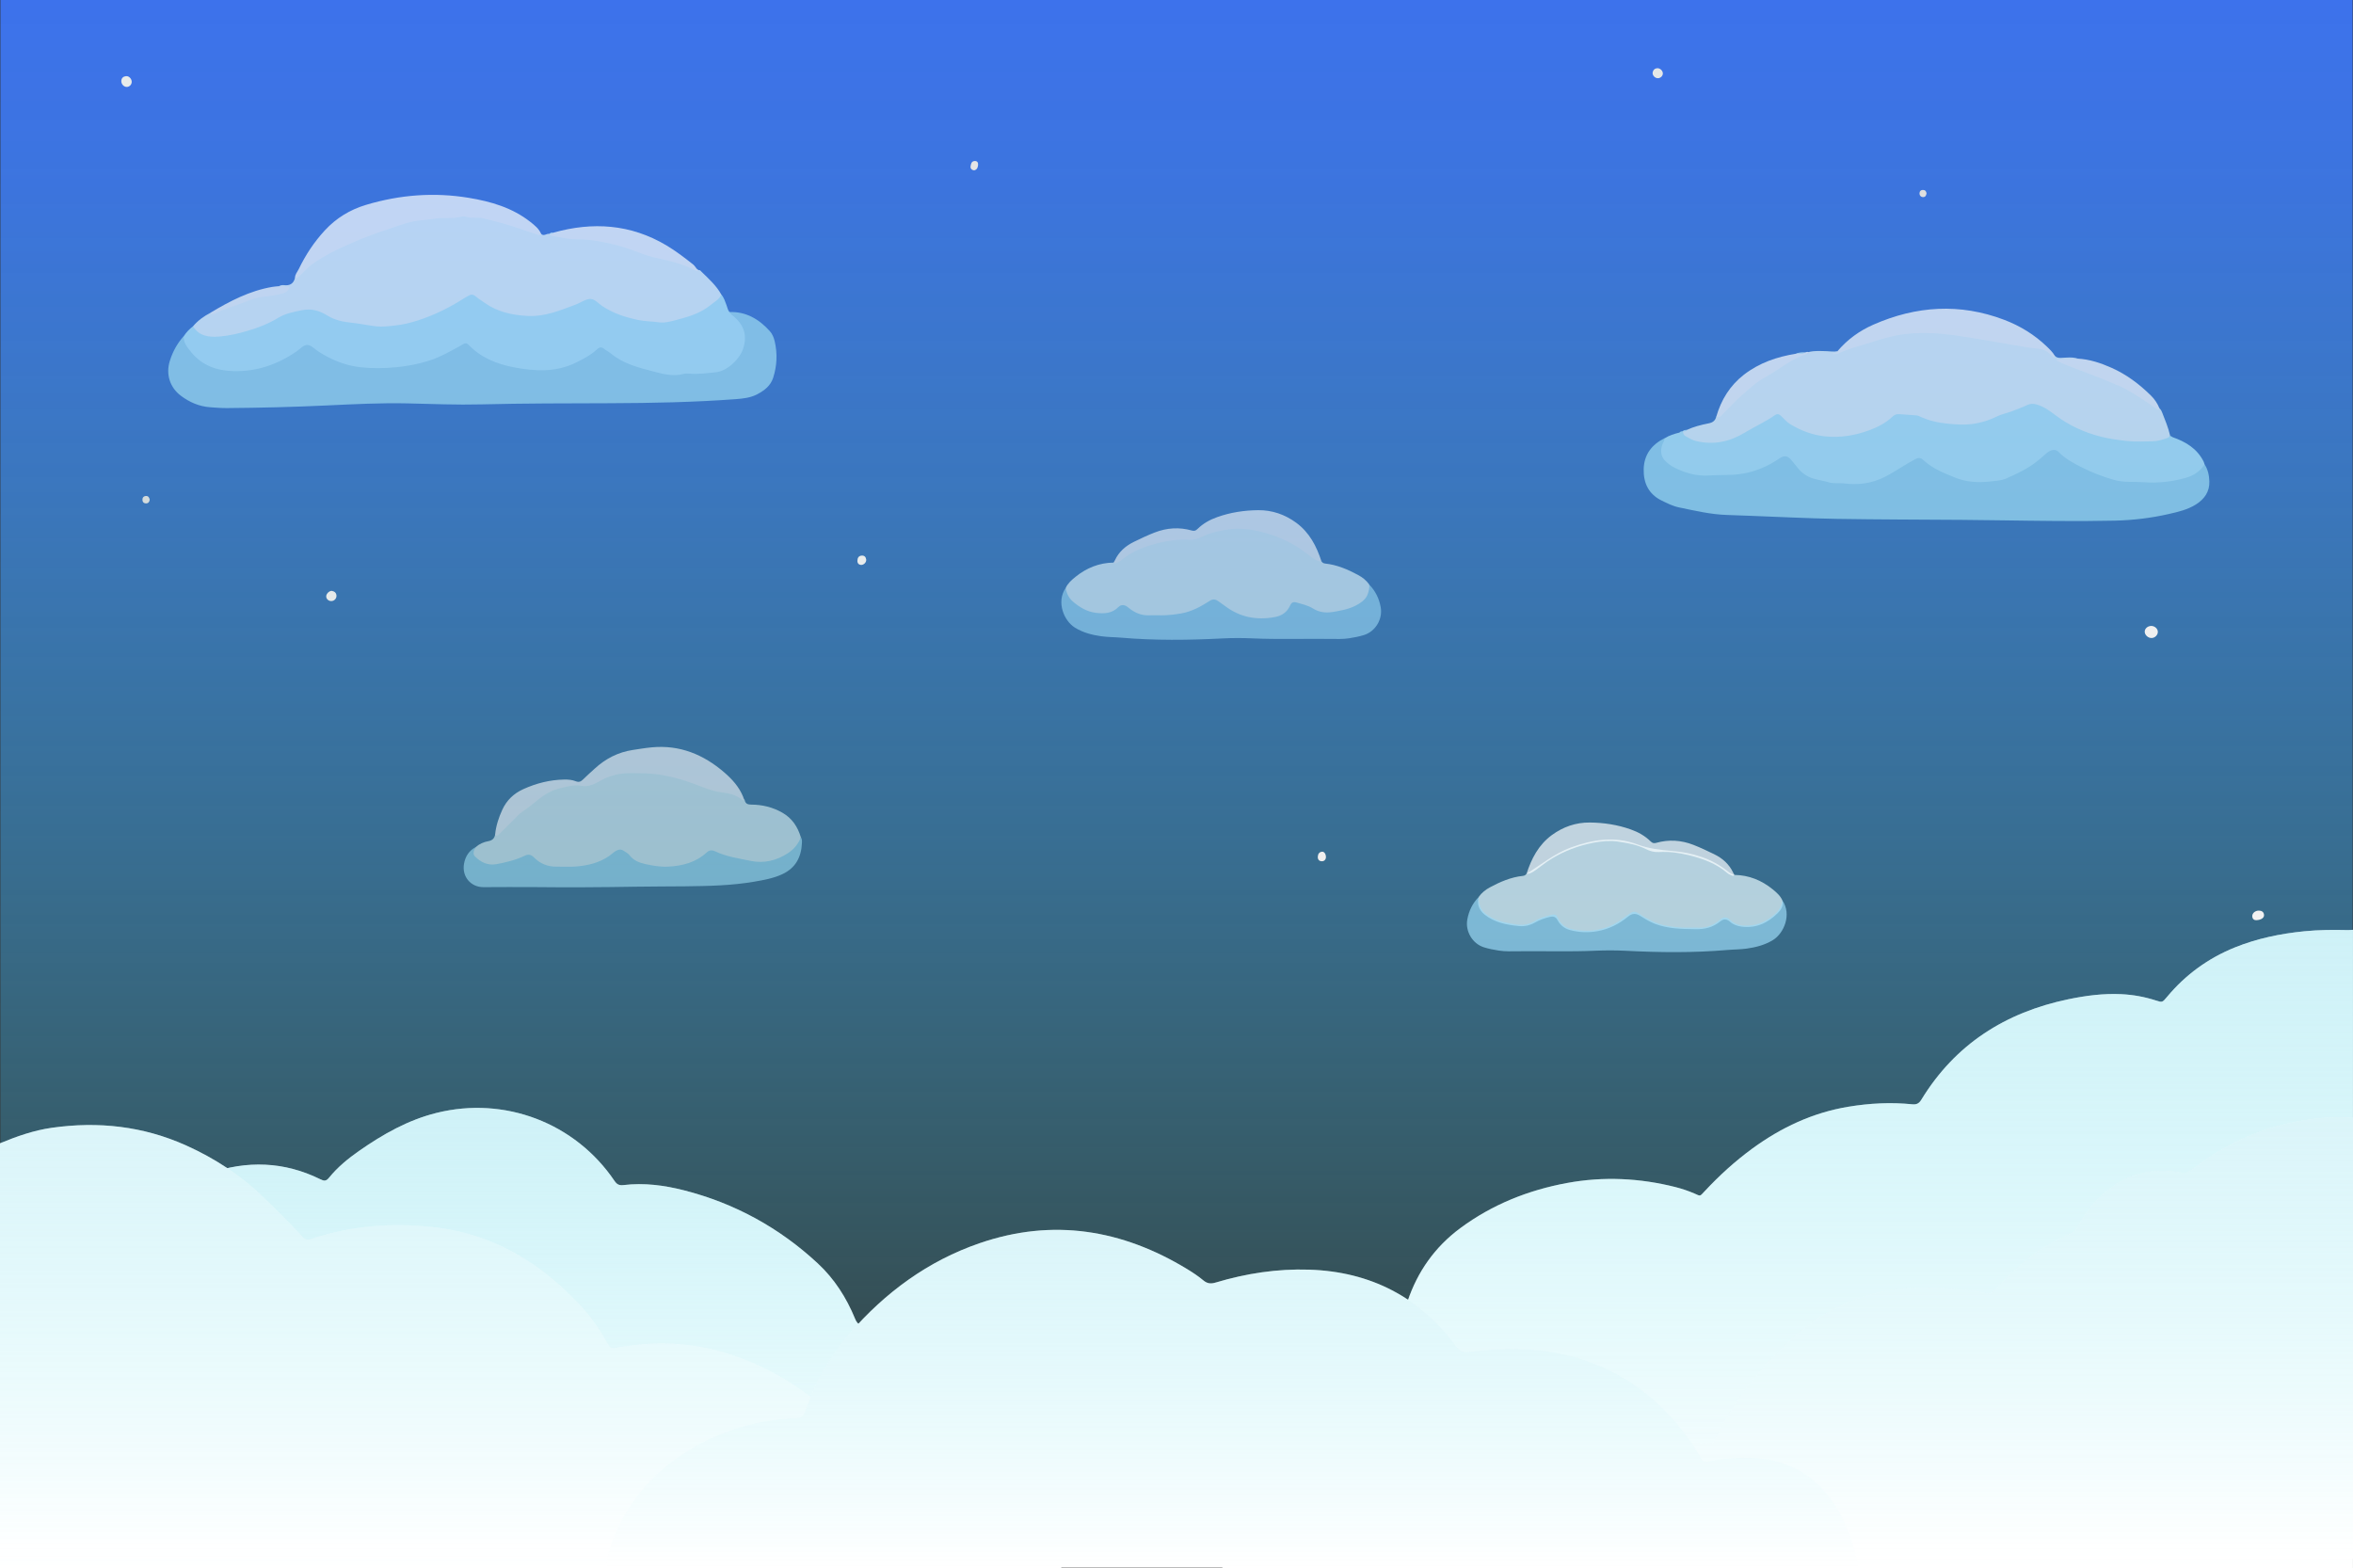 <?xml version="1.0" encoding="UTF-8"?>
<svg id="Laag_2" data-name="Laag 2" xmlns="http://www.w3.org/2000/svg" xmlns:xlink="http://www.w3.org/1999/xlink" viewBox="0 0 750.24 500">
  <rect x="0" y="0" width="750.24" height="500" fill="#333333" stroke="none"/>
  <defs>
    <style>
      .cls-1 {
        fill: url(#linear-gradient);
      }

      .cls-1, .cls-2, .cls-3, .cls-4, .cls-5, .cls-6, .cls-7, .cls-8, .cls-9, .cls-10, .cls-11, .cls-12, .cls-13, .cls-14, .cls-15, .cls-16, .cls-17, .cls-18, .cls-19, .cls-20, .cls-21, .cls-22, .cls-23, .cls-24, .cls-25, .cls-26, .cls-27, .cls-28, .cls-29, .cls-30, .cls-31 {
        stroke-width: 0px;
      }

      .cls-2, .cls-3, .cls-4, .cls-5, .cls-6, .cls-7, .cls-8, .cls-9, .cls-10, .cls-11, .cls-12, .cls-13, .cls-14, .cls-15, .cls-16, .cls-17, .cls-18, .cls-19, .cls-20, .cls-21, .cls-22, .cls-23, .cls-24, .cls-25, .cls-26, .cls-27, .cls-28, .cls-29, .cls-30, .cls-31 {
        fill-rule: evenodd;
      }

      .cls-2, .cls-3, .cls-4, .cls-32 {
        opacity: .7;
      }

      .cls-2, .cls-17 {
        fill: #fafeff;
      }

      .cls-3, .cls-18 {
        fill: #e9fbff;
      }

      .cls-4, .cls-26 {
        fill: #9bd9f5;
      }

      .cls-5 {
        fill: url(#linear-gradient-3);
      }

      .cls-6 {
        fill: url(#linear-gradient-2);
      }

      .cls-7 {
        fill: url(#linear-gradient-4);
      }

      .cls-8 {
        fill: url(#linear-gradient-5);
      }

      .cls-9 {
        fill: url(#linear-gradient-6);
      }

      .cls-33 {
        opacity: .3;
      }

      .cls-34 {
        opacity: .4;
      }

      .cls-35 {
        opacity: .6;
      }

      .cls-10 {
        fill: #d4dcdc;
      }

      .cls-11 {
        fill: #cff4ff;
      }

      .cls-12 {
        fill: #e1f7f9;
      }

      .cls-13 {
        fill: #dfdfdf;
      }

      .cls-14 {
        fill: #e5e5e5;
      }

      .cls-15 {
        fill: #e5e7e7;
      }

      .cls-16 {
        fill: #e6eaea;
      }

      .cls-19 {
        fill: #e7ebeb;
      }

      .cls-20 {
        fill: #fff;
      }

      .cls-21 {
        fill: #e8ecec;
      }

      .cls-22 {
        fill: #b8efff;
      }

      .cls-23 {
        fill: #9cddf3;
      }

      .cls-24 {
        fill: #9cdbf1;
      }

      .cls-25 {
        fill: #9edef4;
      }

      .cls-27 {
        fill: #f0f0f0;
      }

      .cls-28 {
        fill: #f0efef;
      }

      .cls-29 {
        fill: #f9feff;
      }

      .cls-30 {
        fill: #f2f1f1;
      }

      .cls-31 {
        fill: #f6fcfe;
      }
    </style>
    <linearGradient id="linear-gradient" x1="375.12" y1="0" x2="375.12" y2="500" gradientUnits="userSpaceOnUse">
      <stop offset="0" stop-color="#3d72ec"/>
      <stop offset=".11" stop-color="#3d79ec" stop-opacity=".93"/>
      <stop offset=".31" stop-color="#3d8dec" stop-opacity=".75"/>
      <stop offset=".6" stop-color="#3dacec" stop-opacity=".45"/>
      <stop offset=".96" stop-color="#3dd8ec" stop-opacity=".05"/>
      <stop offset="1" stop-color="#3dddec" stop-opacity="0"/>
    </linearGradient>
    <linearGradient id="linear-gradient-2" x1="570" y1="296.48" x2="570" y2="500" gradientUnits="userSpaceOnUse">
      <stop offset="0" stop-color="#87ddec"/>
      <stop offset="1" stop-color="#3dddec" stop-opacity="0"/>
    </linearGradient>
    <linearGradient id="linear-gradient-3" x1="169.2" y1="353.25" x2="169.2" xlink:href="#linear-gradient-2"/>
    <linearGradient id="linear-gradient-4" x1="147.84" y1="358.72" x2="147.84" y2="497.03" xlink:href="#linear-gradient-2"/>
    <linearGradient id="linear-gradient-5" x1="621.36" y1="356.22" x2="621.36" y2="497.03" xlink:href="#linear-gradient-2"/>
    <linearGradient id="linear-gradient-6" x1="393.02" y1="392.14" x2="393.02" y2="499.86" xlink:href="#linear-gradient-2"/>
  </defs>
  <g id="BACKGROUND">
    <rect class="cls-1" x=".12" width="750" height="500"/>
  </g>
  <g id="OBJECTS">
    <g>
      <path class="cls-27" d="M688.01,201.39c.07.99-.85,1.98-1.91,2.04-1.12.07-2.24-.9-2.27-1.97-.03-1,.9-1.85,2.04-1.88,1.09-.02,2.07.81,2.14,1.8Z"/>
      <path class="cls-19" d="M42,26.08c0,.92-.76,1.67-1.65,1.64-.92-.04-1.74-.97-1.67-1.94.06-.94.65-1.41,1.52-1.5.91-.09,1.8.85,1.8,1.8Z"/>
      <path class="cls-30" d="M719.35,293.4c-.44.02-1.17-.19-1.23-1.22-.06-.99.92-1.83,2.06-1.83.88,0,1.56.33,1.69,1.29.13.94-.8,1.7-2.51,1.77Z"/>
      <path class="cls-15" d="M528.5,21.74c.93.05,1.71.88,1.69,1.72-.02.86-.89,1.58-1.77,1.47-.87-.11-1.62-.99-1.48-1.81.16-.88.73-1.35,1.56-1.38Z"/>
      <path class="cls-16" d="M105.77,188.4c.8.14,1.43.52,1.51,1.48.07.9-.63,1.7-1.54,1.77-.93.08-1.77-.67-1.73-1.54.03-.8.92-1.7,1.76-1.72Z"/>
      <path class="cls-21" d="M274.58,180.14c-.76-.06-1.22-.51-1.2-1.36.02-.87.38-1.55,1.35-1.63.85-.07,1.33.42,1.45,1.22.12.86-.68,1.75-1.6,1.76Z"/>
      <path class="cls-28" d="M422.76,273.49c-.09.64-.55,1.16-1.37,1.12-.84-.04-1.26-.6-1.22-1.44.05-.88.46-1.53,1.4-1.6.69-.06,1.29.87,1.19,1.92Z"/>
      <path class="cls-14" d="M310.58,54.32c-.75-.11-1.23-.57-1.12-1.28.11-.75.26-1.65,1.31-1.7.8-.04,1.15.48,1.09,1.22-.07.82-.32,1.56-1.27,1.76Z"/>
      <path class="cls-10" d="M47.74,159.3c-.08.73-.44,1.21-1.21,1.21-.64,0-1.06-.37-1.11-1.02-.07-.75.31-1.27,1.05-1.34.76-.08,1.13.45,1.27,1.16Z"/>
      <path class="cls-13" d="M614.27,61.67c-.1.7-.43,1.24-1.21,1.18-.63-.05-1.03-.53-1.04-1.13-.01-.74.42-1.19,1.21-1.15.67.03.96.48,1.03,1.1Z"/>
    </g>
    <g>
      <g>
        <path class="cls-20" d="M389.76,500c0-7.7.64-15.32,2.22-22.87,2.27-10.85,7.49-20,15.55-27.52,10.43-9.74,22.55-16.43,36.48-19.74,1.29-.31,2-.7,2.12-2.25.35-4.31,1.25-8.53,2.63-12.64,3.2-9.53,8.75-17.39,16.82-23.37,10.2-7.56,21.73-12.15,34.15-14.43,11.56-2.12,23.08-1.56,34.48,1.32,2.1.53,4.14,1.23,6.12,2.08,1.9.82,1.56,1,3.17-.73,4.64-4.99,9.66-9.56,15.16-13.59,9.23-6.75,19.34-11.51,30.7-13.38,6.73-1.11,13.51-1.47,20.31-.78,1.35.14,2.16-.2,2.91-1.42,10.8-17.71,26.79-27.87,46.86-32.06,5.58-1.16,11.18-1.9,16.9-1.63,3.78.18,7.46.85,11.05,2.01,2.04.66,2.05.66,3.52-1.1,5.89-7.09,13.12-12.35,21.66-15.81,7.1-2.87,14.51-4.39,22.1-5.15,4.62-.46,9.26-.5,13.9-.38.55.01,1.11-.06,1.66-.09v203.52h-360.48Z"/>
        <path class="cls-20" d="M0,392.48c3.94-2.28,7.91-4.52,12.35-5.72,11.09-3,22.12-3.11,32.97,1.03,1.3.5,1.84.03,2.6-.79,5.27-5.75,11.39-10.35,18.8-12.9,12.01-4.14,23.88-3.78,35.4,1.9,1.19.59,1.85.68,2.78-.47,2.73-3.38,6.09-6.12,9.64-8.6,7.58-5.29,15.55-9.81,24.62-12.07,21.71-5.43,44.25,3.16,56.77,21.67.77,1.14,1.49,1.5,2.9,1.33,6.52-.78,12.94.06,19.25,1.67,16.2,4.14,30.44,11.95,42.68,23.32,5.28,4.91,9.11,10.9,11.85,17.57.41.99.83,1.75,2.02,2.1,12.46,3.68,23.07,10.53,32.53,19.25,16.68,15.37,26.94,34.3,31.1,56.57.1.54.1,1.11.14,1.67H0v-107.52Z"/>
      </g>
      <g class="cls-34">
        <path class="cls-6" d="M389.76,500c0-7.7.64-15.32,2.22-22.87,2.27-10.85,7.49-20,15.55-27.52,10.43-9.74,22.55-16.43,36.48-19.74,1.29-.31,2-.7,2.12-2.25.35-4.31,1.25-8.53,2.63-12.64,3.2-9.53,8.75-17.39,16.82-23.37,10.2-7.56,21.73-12.15,34.15-14.43,11.56-2.12,23.08-1.56,34.48,1.32,2.1.53,4.14,1.23,6.12,2.08,1.9.82,1.56,1,3.17-.73,4.64-4.99,9.66-9.56,15.16-13.59,9.23-6.75,19.34-11.51,30.7-13.38,6.73-1.11,13.51-1.47,20.31-.78,1.35.14,2.16-.2,2.91-1.42,10.8-17.71,26.79-27.87,46.86-32.06,5.58-1.16,11.18-1.9,16.9-1.63,3.78.18,7.46.85,11.05,2.01,2.04.66,2.05.66,3.52-1.1,5.89-7.09,13.12-12.35,21.66-15.81,7.1-2.87,14.51-4.39,22.1-5.15,4.62-.46,9.26-.5,13.9-.38.55.01,1.11-.06,1.66-.09v203.52h-360.48Z"/>
        <path class="cls-5" d="M0,392.48c3.94-2.28,7.91-4.52,12.35-5.72,11.09-3,22.12-3.11,32.97,1.03,1.3.5,1.84.03,2.6-.79,5.27-5.75,11.39-10.35,18.8-12.9,12.01-4.14,23.88-3.78,35.4,1.9,1.19.59,1.85.68,2.78-.47,2.73-3.38,6.09-6.12,9.64-8.6,7.58-5.29,15.55-9.81,24.62-12.07,21.71-5.43,44.25,3.16,56.77,21.67.77,1.14,1.49,1.5,2.9,1.33,6.52-.78,12.94.06,19.25,1.67,16.2,4.14,30.44,11.95,42.68,23.32,5.28,4.91,9.11,10.9,11.85,17.57.41.99.83,1.75,2.02,2.1,12.46,3.68,23.07,10.53,32.53,19.25,16.68,15.37,26.94,34.3,31.1,56.57.1.54.1,1.11.14,1.67H0v-107.52Z"/>
      </g>
    </g>
    <g>
      <g>
        <path class="cls-20" d="M0,364.54c5.32-2.21,10.74-4.12,16.48-4.94,14.82-2.11,29.17-.54,42.9,5.64,9.19,4.14,17.51,9.58,24.75,16.64,4.18,4.07,8.38,8.13,12.29,12.46.9.99,1.63,1.11,2.89.69,12.64-4.22,25.56-5.22,38.8-3.76,19.32,2.13,34.59,11.56,47.44,25.54,3.09,3.36,5.65,7.14,7.91,11.12,1.23,2.17,1.23,2.15,3.7,1.71,11.19-2.01,22.29-1.69,33.24,1.47,12.25,3.55,23.1,9.73,32.66,18.11,14.96,13.12,25.96,28.99,32.62,47.8H0v-132.48Z"/>
        <path class="cls-20" d="M492.48,497.03c.02-.24-.01-.5.08-.71,4.09-9,8.95-17.51,16.01-24.57,7.58-7.6,16.74-11.54,27.48-11.77,2.8-.06,5.61-.08,8.38.31,1.24.18,1.84-.14,2.38-1.29,5.32-11.17,12.69-20.87,21.58-29.43,7.52-7.23,15.94-13.03,26-16.23,8.69-2.77,17.58-3.1,26.57-2.5,4.23.28,8.45.67,12.6,1.57,1.03.22,1.63-.14,2.27-.85,2.78-3.1,5.73-6.02,8.93-8.69,4.56-3.83,9.52-7.02,15.03-9.29,1.26-.52,2.09-1.25,2.73-2.46,2.33-4.43,5.42-8.29,9.32-11.45,6.89-5.59,14.77-7.39,23.4-5.8,1.65.3,2.68-.1,3.88-1.04,9.87-7.71,20.91-12.9,33.24-15.22,5.9-1.11,11.86-1.66,17.88-1.2v140.64h-257.76Z"/>
      </g>
      <g class="cls-33">
        <path class="cls-7" d="M0,364.54c5.32-2.21,10.74-4.12,16.48-4.94,14.82-2.11,29.17-.54,42.9,5.64,9.19,4.14,17.51,9.58,24.75,16.64,4.18,4.07,8.38,8.13,12.29,12.46.9.99,1.63,1.11,2.89.69,12.64-4.22,25.56-5.22,38.8-3.76,19.32,2.13,34.59,11.56,47.44,25.54,3.09,3.36,5.65,7.14,7.91,11.12,1.23,2.17,1.23,2.15,3.7,1.71,11.19-2.01,22.29-1.69,33.24,1.47,12.25,3.55,23.1,9.73,32.66,18.11,14.96,13.12,25.96,28.99,32.62,47.8H0v-132.48Z"/>
        <path class="cls-8" d="M492.48,497.03c.02-.24-.01-.5.08-.71,4.09-9,8.95-17.51,16.01-24.57,7.58-7.6,16.74-11.54,27.48-11.77,2.8-.06,5.61-.08,8.38.31,1.24.18,1.84-.14,2.38-1.29,5.32-11.17,12.69-20.87,21.58-29.43,7.52-7.23,15.94-13.03,26-16.23,8.69-2.77,17.58-3.1,26.57-2.5,4.23.28,8.45.67,12.6,1.57,1.03.22,1.63-.14,2.27-.85,2.78-3.1,5.73-6.02,8.93-8.69,4.56-3.83,9.52-7.02,15.03-9.29,1.26-.52,2.09-1.25,2.73-2.46,2.33-4.43,5.42-8.29,9.32-11.45,6.89-5.59,14.77-7.39,23.4-5.8,1.65.3,2.68-.1,3.88-1.04,9.87-7.71,20.91-12.9,33.24-15.22,5.9-1.11,11.86-1.66,17.88-1.2v140.64h-257.76Z"/>
      </g>
    </g>
    <g>
      <path class="cls-20" d="M193.34,499.86c.06-3.25,1-6.32,2.18-9.29,5.16-12.92,14.13-22.52,26.13-29.33,9.54-5.41,19.86-8.33,30.81-9.02,3.57-.23,3.57-.21,4.81-3.72,3.04-8.63,7.62-16.38,13.59-23.28,11.37-13.13,25.04-23.18,41.5-28.83,23.3-8.01,45.39-4.39,66.21,8.29,1.77,1.08,3.52,2.24,5.11,3.57,1.26,1.05,2.39,1.15,3.92.69,9.72-2.91,19.64-4.44,29.81-4.11,19.57.63,35.26,8.75,46.94,24.47,1.09,1.47,2.03,1.94,3.92,1.71,12.17-1.47,24.32-1.4,36.11,2.4,16.41,5.29,28.54,16.01,37.46,30.56.12.21.27.4.36.62.52,1.3,1.29,1.68,2.79,1.36,3.84-.81,7.74-1.14,11.68-1.15,13.81,0,23.83,6.21,30.29,18.32,2.5,4.69,4.12,9.7,5.25,14.88.14.62.32,1.23.49,1.85H193.34Z"/>
      <g class="cls-33">
        <path class="cls-9" d="M193.34,499.86c.06-3.25,1-6.32,2.18-9.29,5.16-12.92,14.13-22.52,26.13-29.33,9.54-5.41,19.86-8.33,30.81-9.02,3.57-.23,3.57-.21,4.81-3.72,3.04-8.63,7.62-16.38,13.59-23.28,11.37-13.13,25.04-23.18,41.5-28.83,23.3-8.01,45.39-4.39,66.21,8.29,1.77,1.08,3.52,2.24,5.11,3.57,1.26,1.05,2.39,1.15,3.92.69,9.72-2.91,19.64-4.44,29.81-4.11,19.57.63,35.26,8.75,46.94,24.47,1.09,1.47,2.03,1.94,3.92,1.71,12.17-1.47,24.32-1.4,36.11,2.4,16.41,5.29,28.54,16.01,37.46,30.56.12.21.27.4.36.62.52,1.3,1.29,1.68,2.79,1.36,3.84-.81,7.74-1.14,11.68-1.15,13.81,0,23.83,6.21,30.29,18.32,2.5,4.69,4.12,9.7,5.25,14.88.14.62.32,1.23.49,1.85H193.34Z"/>
      </g>
    </g>
    <g class="cls-32">
      <path class="cls-18" d="M222.7,86.14c.53-.15.76.3,1.04.57,2.28,2.23,4.68,4.36,6.25,7.21.57.97-.21,1.46-.76,1.95-6.08,5.31-13.1,7.85-21.24,7.31-6.57-.44-12.63-2.24-17.96-6.19-1.23-.91-2.45-1-3.8-.35-2.77,1.35-5.66,2.38-8.59,3.3-8.89,2.77-17.23,1.81-24.78-3.83-1.77-1.32-3.18-1.38-5.01-.19-3.9,2.53-8.06,4.54-12.43,6.2-6.3,2.39-12.66,3.16-19.33,2.12-5.1-.8-10.2-1.43-14.61-4.43-.59-.4-1.33-.56-2.05-.49-3.7.35-7.35.8-10.68,2.76-6.01,3.54-12.6,5.35-19.5,5.97-2.22.2-4.44-.2-6.3-1.6-.77-.58-1.71-1.15-1.41-2.4,1.54-1.85,3.44-3.21,5.56-4.31.35.08.69.09,1.04-.07,6.31-2.9,12.71-5.48,19.7-6.25.78-.09,1.55-.26,2.28-.58.26-.11.53-.22.73-.63-.47-.59-1.52-.2-1.93-.94.49-.32,1.08-.41,1.61-.35,1.83.23,3.03-.43,3.52-2.25,4.92-6.14,11.88-9.21,18.82-12.2,5.3-2.28,10.79-4.12,16.3-5.87,4.18-1.33,8.56-1.33,12.87-1.85,10.83-1.3,20.65,2.35,30.53,5.85.87.84,1.72-.22,2.58-.03,6.29,1.28,12.77.97,19.04,2.41,1.81.42,3.63.79,5.37,1.41,4.57,1.62,9.13,3.23,13.9,4.2,3.28.67,6.34,1.93,9.25,3.56Z"/>
      <path class="cls-22" d="M61.53,104.04c1.98,3.17,5.03,3.53,8.37,3.27,3.14-.24,6.16-.97,9.16-1.86,3.36-.99,6.58-2.25,9.6-4.08,2.33-1.42,4.96-1.93,7.64-2.46,3.13-.61,5.63.18,8.22,1.78,2.24,1.38,4.84,1.95,7.51,2.21,2.68.26,5.32.87,7.99,1.16,1.9.2,3.81-.04,5.73-.24,2.73-.28,5.3-.92,7.87-1.77,5.1-1.7,9.87-4.05,14.37-6.96.42-.27.87-.48,1.3-.75.81-.5,1.54-.54,2.33.13.86.73,1.84,1.33,2.77,2,4.14,2.98,8.86,4.01,13.86,4.27,5.53.28,10.46-1.81,15.45-3.68,1.46-.55,2.85-1.62,4.33-1.73,1.53-.12,2.7,1.39,3.98,2.25,3.5,2.34,7.39,3.59,11.47,4.45,2.17.46,4.37.42,6.55.74,1.85.27,3.81-.26,5.66-.75,3.87-1.02,7.72-2.16,10.88-4.76,1.22-1.01,2.77-1.72,3.41-3.34.89.98,1.22,2.23,1.68,3.42.28.73.39,1.52.91,2.15,5.4,2.49,7.21,8.76,4.05,13.87-2.25,3.65-5.38,5.79-9.74,6.09-4.62.32-9.25.94-13.86.42-6.96-.79-13.55-2.83-19.28-7.07-1.48-1.09-2.66-1.18-4.17.03-11.12,8.88-27.68,6.54-37.5.27-.24-.15-.53-.28-.69-.5-2.01-2.68-4.07-2.02-6.61-.55-9.57,5.56-19.99,6.93-30.83,5.57-4.91-.61-9.31-2.65-13.38-5.41-2.54-1.72-2.6-1.76-5.09,0-6.57,4.62-13.74,7.17-21.88,6.75-6.22-.32-11.1-2.9-14.48-8.18-.7-1.1-1.3-2.25-.52-3.58.8-1.22,1.77-2.28,2.95-3.14Z"/>
      <path class="cls-24" d="M58.58,107.18c-.13,2.13,1.17,3.63,2.37,5.1,3.43,4.2,7.99,5.89,13.34,6.05,7.5.23,14.14-2.09,20.25-6.26,1.16-.79,2.26-2.22,3.59-2.07,1.2.13,2.27,1.37,3.41,2.1,4.07,2.6,8.4,4.42,13.27,4.98,3.85.44,7.64.38,11.48.02,3.71-.35,7.3-1.05,10.83-2.2,3.21-1.04,6.12-2.71,9.07-4.3.5-.27.99-.56,1.48-.86.62-.38,1.16-.4,1.71.18,3.96,4.16,9.05,6.17,14.5,7.21,6.56,1.26,13.17,1.64,19.47-1.37,2.5-1.2,4.98-2.5,7.04-4.4.82-.75,1.49-.74,2.23-.13.72.59,1.58.99,2.28,1.57,3.87,3.2,8.63,4.39,13.27,5.61,3.16.83,6.48,1.74,9.87.8.66-.18,1.42-.09,2.13-.04,2.72.18,5.4-.2,8.09-.47,3.51-.35,7.49-4.05,8.65-7.42,1.61-4.7.02-8.14-3.68-10.98-.27-.21-.46-.54-.68-.81,5.34-.17,9.45,2.26,12.9,6.09.84.93,1.29,2.09,1.56,3.25.91,3.9.74,7.81-.49,11.63-.82,2.55-2.8,4.05-5.07,5.25-2.14,1.13-4.48,1.38-6.83,1.56-13.4,1-26.82,1.25-40.24,1.3-13.64.05-27.28.02-40.92.37-7.86.2-15.71-.14-23.56-.32-8.57-.19-17.13.26-25.69.66-10.63.5-21.27.76-31.91.84-1.78.01-3.57-.14-5.35-.27-3.45-.26-6.51-1.59-9.24-3.63-3.53-2.63-4.88-6.85-3.59-11.07.91-2.96,2.37-5.64,4.44-7.96Z"/>
      <path class="cls-17" d="M172.56,74.6c-.4.5-.85.34-1.35.16-1.68-.58-3.39-1.09-5.06-1.69-3.95-1.44-8.01-2.45-12.08-3.46-.71-.18-1.41-.16-2.12-.17-1.14-.03-2.27.08-3.38-.32-.39-.14-.88-.18-1.27-.07-2.92.84-5.94.17-8.91.71-2.07.38-4.21.38-6.31.79-3.23.64-6.27,1.86-9.36,2.89-3.37,1.12-6.72,2.34-9.97,3.77-4.69,2.05-9.34,4.19-13.5,7.25-1.22.9-2.16,2.07-3.26,3.08-.57.52-1.01,1.24-1.94,1.15-.04-1.15.75-1.96,1.21-2.9,2.18-4.52,4.91-8.66,8.34-12.36,3.65-3.93,8.03-6.59,13.12-8.11,10.76-3.23,21.73-4.07,32.8-2.23,6.99,1.16,13.78,3.12,19.52,7.62,1.41,1.1,2.8,2.21,3.53,3.92Z"/>
      <path class="cls-29" d="M222.7,86.14c-.24.38-.56.36-.91.17-4.09-2.27-8.63-3.17-13.12-4.19-2.72-.62-5.25-1.74-7.86-2.66-3.36-1.19-6.83-1.96-10.3-2.59-2.2-.4-4.51-.52-6.77-.54-2.51-.02-4.91-.66-7.35-1-.48-.07-.94-.32-1.25-.76h0c.37-.37.95-.04,1.32-.4,12.56-3.52,24.63-2.71,36.03,4.07,3.01,1.79,5.76,3.92,8.51,6.08.68.53.94,1.4,1.7,1.82Z"/>
      <path class="cls-31" d="M88.91,91.26c.99.04,1.98.07,2.97.12.11,0,.2.17.38.33-.47,1.49-1.79,1.84-3.09,2.1-1.73.35-3.46.72-5.21.84-1.96.14-3.74.85-5.5,1.54-3.29,1.29-6.76,2.15-9.91,3.8-.55.29-1.08.4-1.46-.27,6.17-3.69,12.5-7.02,19.71-8.24.7-.12,1.41-.16,2.11-.23Z"/>
      <path class="cls-11" d="M176.46,74.17c-.34.46-.82.48-1.32.4.37-.37.82-.46,1.32-.4Z"/>
    </g>
    <g class="cls-35">
      <path class="cls-18" d="M355.09,179.38c-4.62.06-8.66,1.7-12.21,4.58-1.22.99-2.43,2.04-3.1,3.53-.47,1.73.47,3.08,1.52,4.11,3.18,3.14,6.97,4.91,11.59,4.26,1.33-.19,2.56-.63,3.58-1.54,1.01-.91,2.04-1,3.12-.11,2.27,1.87,4.87,2.53,7.81,2.48,4.39-.07,8.75-.08,12.95-1.69,1.7-.65,3.22-1.58,4.73-2.54,1.39-.88,2.57-.88,3.88.2,2.9,2.38,6.17,4.05,9.91,4.68,2.9.49,5.78.39,8.63-.38,1.78-.48,3.11-1.56,3.97-3.17.58-1.09,1.36-1.28,2.5-1.01,1.66.4,3.24.96,4.72,1.8,1.56.88,3.24,1.28,5.03,1.11,3.93-.36,7.74-1.09,10.96-3.62,1.87-1.46,2.59-3.58,1.89-5.71-.93-1.31-2.16-2.28-3.56-3.03-3.3-1.77-6.7-3.24-10.47-3.64-.52-.06-.88-.25-1.15-.66-4.69-2.91-8.96-6.5-14.25-8.43-6.94-2.54-13.97-3.62-21.04-.98-3.68,1.37-7.34,1.8-11.2,2.12-6.41.54-12.55,2.34-17.73,6.51-.61.49-1.29.91-2.07,1.12Z"/>
      <path class="cls-26" d="M436.56,186.37c.14.97-.11,1.9-.37,2.8-.32,1.07-.96,1.91-1.89,2.64-2.38,1.84-5.14,2.59-8.01,3.09-.83.14-1.64.31-2.49.36-1.86.11-3.57-.25-5.14-1.23-1.59-1-3.4-1.38-5.16-1.89-1.15-.33-1.67-.11-2.17.97-.97,2.1-2.62,3.23-4.84,3.64-5.77,1.07-11.09.1-15.84-3.48-.71-.54-1.46-1.04-2.18-1.56-.89-.65-1.71-.8-2.75-.13-2.84,1.84-5.8,3.45-9.19,4.03-1.55.27-3.11.47-4.68.55-1.79.1-3.59-.03-5.38.04-2.64.11-4.82-.89-6.78-2.53-1.07-.9-2.21-1-3.09-.11-2.04,2.08-4.57,2.16-7.19,1.84-2.83-.34-5.18-1.77-7.28-3.55-1.29-1.09-2.07-2.64-2.35-4.37-3.09,4.53-.48,10.54,2.98,12.66,2.58,1.58,5.41,2.31,8.36,2.73,2.05.29,4.11.26,6.16.44,10.87.94,21.74.81,32.62.25,3.17-.16,6.34-.15,9.51-.01,8.19.36,16.38.08,24.57.17,2.06.02,4.12.11,6.17-.2,1.62-.25,3.23-.56,4.79-1.05,3.65-1.16,5.97-5.09,5.29-8.86-.5-2.78-1.69-5.2-3.67-7.22Z"/>
      <path class="cls-17" d="M355.09,179.38c.17.24.42.35.68.23.52-.24,1.11-.43,1.53-.8,3.61-3.13,7.94-4.65,12.48-5.76,3.09-.75,6.2-1.15,9.37-.96,1.47.09,2.79-.28,4.1-.93,2.52-1.25,5.24-1.86,8-2.26.93-.14,1.86-.31,2.81-.33,2.7-.06,5.34.34,7.95.98,4.59,1.13,8.89,2.95,12.8,5.61,1.17.8,2.26,1.71,3.42,2.53.94.66,1.89,1.35,3.13,1.35-1.56-4.86-3.86-9.28-8.08-12.37-3.58-2.62-7.67-4.05-12.12-4-4.45.04-8.83.71-13.05,2.21-2.38.84-4.52,2.04-6.32,3.81-.57.56-1.06.67-1.81.46-3.99-1.12-7.91-.87-11.79.63-2.27.88-4.45,1.91-6.63,2.98-2.7,1.32-4.83,3.18-6.11,5.95-.11.24-.26.46-.39.68Z"/>
    </g>
    <g class="cls-32">
      <path class="cls-18" d="M537.82,137.08c2.22-1.03,4.58-1.62,6.95-2.09,1.33-.26,2.11-.84,2.44-2.11,3.06-1.91,5.18-4.84,7.79-7.23,5.5-5.04,11.97-8.54,18.32-12.26,1.05-.62,2.27-.6,3.42-.85.26-.06-.05.08.14-.08.1-.08-.25,0-.25-.2,1.94-.5,3.91-.33,5.87-.28,1.11.03,2.23.25,3.34,0,.2.92-.53.59-.97.71,1.28.1,1.9-1.09,2.97-1.43,6.21-1.97,12.34-4.22,18.83-5.22,5.6-.87,11.19-.46,16.73.3,8.16,1.11,16.27,2.55,24.38,3.98,1.61.28,3.3.14,4.79,1.03.97.58,1.44,1.75,2.58,2.09.52.56,1.13.69,1.91.67,1.8-.06,3.63-.35,5.41.22-1.49,1.25-3.3.36-5.1.85,2.74,1.12,5.37,2.17,8.02,3.17,4.79,1.81,9.63,3.5,14.08,6.08,2.89,1.68,5.77,3.39,8.33,5.57.21.18.46.23.73.2.49.37.71.94.92,1.47.92,2.36,1.91,4.7,2.47,7.18,0,1.38-1.17,1.42-2.03,1.71-3,.99-6.14.94-9.22.79-7.46-.36-14.63-1.94-21.23-5.6-2.38-1.32-4.51-2.98-6.75-4.49-2.59-1.75-5.04-2.33-8.11-.83-3.84,1.87-7.92,3.33-12,4.55-6.5,1.95-13.07,1.05-19.41-1.19-2.42-.86-4.89-.97-7.38-1.12-.83-.05-1.54.27-2.18.79-5.39,4.42-11.78,6.26-18.55,6.42-6.13.14-11.89-1.55-16.55-5.87-1.24-1.15-2.27-1.28-3.64-.32-2.98,2.08-6.29,3.6-9.45,5.39-4.4,2.49-9.13,3.3-14.14,2.23-1.44-.31-2.79-.8-3.97-1.69-.71-.54-1.33-1.15-.72-2.16h-.01c.34-.3.9,0,1.21-.41Z"/>
      <path class="cls-23" d="M702.92,148.06c1.08,1.65,1.46,3.54,1.52,5.44.11,3.27-1.6,5.65-4.25,7.33-2.65,1.68-5.7,2.39-8.71,3.07-5.67,1.29-11.45,1.98-17.24,2.11-12.25.28-24.51.05-36.77-.11-4.02-.05-8.04-.11-12.06-.14-13.31-.1-26.63-.1-39.94-.32-9.09-.16-18.17-.63-27.26-.97-2.5-.09-5-.19-7.51-.27-5.23-.16-10.3-1.37-15.39-2.42-1.95-.4-3.72-1.31-5.5-2.18-4.18-2.04-5.83-5.62-5.73-10.01.11-4.64,2.58-7.87,6.7-9.89.58.8.01,1.51-.19,2.24-.65,2.26-.21,3.79,1.66,5.22,2.66,2.04,5.64,3.41,9.02,3.61,5.59.33,11.18.46,16.68-.91,2.9-.73,5.6-1.9,8.11-3.55,2.93-1.93,4.23-1.92,6.17.86,3.38,4.84,8.41,5.75,13.64,6.28,2.88.29,5.78.48,8.67.07,4.31-.6,7.87-2.88,11.47-5.07,1.24-.75,2.48-1.49,3.73-2.23,1.56-.92,2.81-.74,4.32.36,4.11,3.02,8.58,5.35,13.72,6.18,7.63,1.24,14.29-1.07,20.39-5.47,1.34-.96,2.58-2.05,3.86-3.08,2.06-1.66,3.37-1.5,5.46.06,6.88,5.14,14.32,8.67,23.19,8.76,4.48.04,8.93.25,13.36-.61,2.97-.57,5.76-1.44,7.84-3.81.26-.3.61-.5,1.03-.54Z"/>
      <path class="cls-22" d="M536.63,137.5c.03.61.11,1.18.71,1.53,1.14.65,2.23,1.32,3.56,1.63,5.56,1.29,10.61.2,15.43-2.73,3.14-1.91,6.54-3.4,9.56-5.54.69-.49,1.31-.41,1.94.19.99.96,1.92,2.06,3.09,2.75,3.41,2.04,7.06,3.4,11.07,3.82,4.8.49,9.41-.29,13.87-1.91,2.78-1.01,5.43-2.36,7.61-4.45.61-.59,1.33-.8,2.15-.73,1.76.13,3.53.24,5.29.38.32.03.66.09.95.23,2.94,1.43,6.11,2.14,9.3,2.44,2.36.22,4.76.42,7.21.14,3.01-.35,5.74-1.18,8.42-2.5,1.4-.69,2.99-.99,4.47-1.54,1.72-.64,3.46-1.28,5.12-2.07,1.05-.5,1.97-.45,3.04-.15,2.27.65,4.15,2.04,5.96,3.41,4.38,3.31,9.24,5.51,14.51,6.85,2.72.69,5.51,1.07,8.32,1.37,2.71.29,5.38.12,8.07.1,1.59-.01,3.1-.5,4.59-1,.43-.15.85-.36,1.08-.81.26.17.52.33.77.5.98.55.24,1.26.19,1.91-.08.96.03,1.74,1.24.91.84-.57,1.6-.39,2.4.06,1.66.91,3,2.16,4.07,3.69,1.23,1.77,1.02,2.92-.79,4.17-2.29,1.58-4.97,2.23-7.66,2.41-5.18.35-10.39.64-15.58.19-2.3-.2-4.54-.91-6.67-1.79-4.45-1.83-8.91-3.62-12.55-6.96-1.82-1.67-3.27-1.7-5.09-.06-3.47,3.15-7.63,5.14-11.64,7.39-2.97,1.67-6.18,1.51-9.39,1.52-6.65.01-12.26-2.72-17.37-6.65-1.24-.95-2.26-.95-3.6-.32-3.12,1.46-5.86,3.56-8.9,5.15-2.83,1.48-5.68,2.48-9.02,2.34-4.21-.17-8.38.02-12.54-1.12-3-.81-5.17-2.38-7.08-4.68-2.83-3.41-3.35-3.49-7.05-1.19-4.72,2.93-9.88,4.21-15.37,4.45-3.23.14-6.46.13-9.68-.21-2.9-.31-5.45-1.57-7.81-3.16-1.89-1.28-1.7-2.54.42-3.4,1.4-.57,2.7-1.33,4.3-2.08-1.58-.08-2.78.36-3.99.79-.72.26-1.61.72-2.11-.23-.53-1,.04-1.82.89-2.33,1.11-.68,2.46-1.01,3.13-2.29.31-.37.74-.42,1.18-.41Z"/>
      <path class="cls-17" d="M655.18,113.46c-.06.23-.05.64-.42.41-.44-.27-.8-.68-1.18-1.04-1.14-1.08-2.46-1.56-4.07-1.69-2.47-.2-4.92-.71-7.37-1.11-6.46-1.07-12.89-2.3-19.38-3.18-4.61-.62-9.29-.89-13.94-.48-3.79.33-7.49,1.26-11.11,2.44-3.87,1.26-7.86,2.15-11.56,3.9-.56.26-1.15.17-1.98.19.58-.6,1.48-.15,1.68-.9,3.16-3.74,7.05-6.55,11.48-8.49,13.66-6,27.57-6.89,41.66-1.55,5.09,1.93,9.68,4.74,13.63,8.53.94.91,1.9,1.82,2.55,2.98Z"/>
      <path class="cls-22" d="M535.45,137.91c.23,1.09-.19,1.74-1.26,2.08-.8.26-1.69.38-2.24,1.14-.3.41-.43.87-.16,1.29.29.45.73.16,1.06,0,1.26-.59,2.59-.9,3.94-1.16.48-.09.9-.13,1.33.09.34.18.81.27.74.77-.05.37-.43.49-.76.5-.99,0-1.77.45-2.49,1.06-.84.71-2,.61-2.91,1.18-1.01.63-1.06.75-.26,1.58.27.28.54.61.88.79,2.23,1.13,4.39,2.58,6.92,2.77,1.89.14,3.78.53,5.69.36,2.35-.2,4.75-.38,7.07-.41,3.5-.05,6.47-1.48,9.61-2.48,1.04-.33,1.99-1.02,2.89-1.67.77-.55,1.65-.79,2.47-1.19,1.42-.69,2.56-.31,3.56.75,1.09,1.14,2.29,2.21,3.17,3.5.91,1.32,2.14,1.87,3.54,2.31,3.92,1.21,7.88,1.98,12.03,1.62,1.49-.13,3-.08,4.52.07,1.55.15,3.05-.74,4.46-1.4,2.02-.95,4-2,5.84-3.31,1.78-1.26,3.75-2.19,5.72-3.1,1.25-.58,2.27-.32,3.26.54,4.02,3.46,8.71,5.63,13.9,6.48,1.72.28,3.6.62,5.4,0,.24-.08.56-.13.78-.04,2.69,1.1,4.73-.64,6.89-1.64,1-.46,1.9-1.15,2.96-1.53,2.6-.92,4.59-2.77,6.68-4.46.87-.7,1.73-1.42,2.74-1.91,1.02-.5,2.02-.48,2.99.11.51.31,1.04.6,1.47.99,4.76,4.33,10.62,6.37,16.63,8.18,2.06.62,4.13.41,6.18.52,3.92.22,7.86-.08,11.78-.31,1.87-.11,3.74-.71,5.52-1.42.43-.17.84-.4,1.23-.64,1.99-1.21,2.24-2.39.68-4.07-1.1-1.18-2.22-2.37-3.71-3.17-.84-.45-1.38-.62-2,.19-.27.36-.64.65-.97.97-1.34-1.66-1.39-1.94-.46-3.53.2-.35.08-.62-.05-.92,4.18,1.45,7.81,3.62,9.89,7.76.14.29.21.61.32.92-1.43,2.19-3.41,3.55-5.94,4.27-4.42,1.26-8.94,1.76-13.46,1.42-3.13-.23-6.29.15-9.4-.72-3.63-1.02-7.11-2.38-10.46-4.07-2.64-1.34-5.24-2.73-7.34-4.91-.89-.93-2.38-.71-3.59.28-.91.75-1.79,1.55-2.69,2.31-3.11,2.61-6.75,4.32-10.42,5.94-1.65.72-3.47.73-5.21.94-3.76.44-7.55.17-11.06-1.25-3.57-1.45-7.23-2.9-10.12-5.6-.91-.85-1.62-.78-2.62-.25-3.27,1.71-6.25,3.9-9.55,5.58-4.21,2.14-8.59,2.72-13.2,2.12-1.56-.2-3.14.15-4.71-.33-1.63-.49-3.34-.73-4.97-1.21-1.87-.55-3.46-1.6-4.73-3.1-.72-.85-1.43-1.71-2.12-2.59-1.28-1.62-2.33-1.86-4.05-.68-1.64,1.12-3.34,2.08-5.16,2.87-3.3,1.43-6.73,2.2-10.31,2.32-2.31.08-4.62.05-6.92.2-3.93.26-7.55-.79-11-2.5-1.16-.58-2.25-1.42-3.13-2.36-1.25-1.36-1.33-3.08-.81-4.82.22-.75.77-1.39.84-2.2,1.43-.92,3.03-1.4,4.66-1.8Z"/>
      <path class="cls-29" d="M688.56,130.23c-.33.6-.69.38-1.11.07-3.19-2.32-6.49-4.44-9.92-6.38-1.22-.69-2.53-1.08-3.79-1.65-4.79-2.16-9.79-3.79-14.66-5.77-1.09-.44-2.14-.9-3.61-1.67,2.65-.56,4.86-.17,7.02-.48,3.79.21,7.33,1.4,10.75,2.92,4.79,2.13,8.92,5.23,12.63,8.91,1.17,1.16,2.06,2.52,2.68,4.05Z"/>
      <path class="cls-29" d="M576.65,112.27c.39.05.78.1,1.16.14-4.9.98-8.74,4.03-12.8,6.61-1.17.74-2.4,1.36-3.57,2.09-2.12,1.33-3.9,3.1-5.8,4.71-2.16,1.84-4.01,3.98-6.05,5.93-.6.57-1.14,1.71-2.37,1.13,1.54-5.39,4.38-9.96,8.82-13.41,4.89-3.79,10.58-5.72,16.62-6.69.94-.44,2.02.07,2.95-.43.33-.14.68-.2,1.03-.09Z"/>
      <path class="cls-11" d="M575.61,112.36c-.9.71-1.95.41-2.95.43.94-.47,1.94-.47,2.95-.43Z"/>
      <path class="cls-22" d="M537.82,137.08c-.28.49-.74.47-1.21.42.31-.4.75-.42,1.21-.42Z"/>
      <path class="cls-22" d="M690.75,142.29c0,.55-.25.92-.78,1-.6.1-.82-.38-.95-.81-.19-.64.37-.8.79-.91.57-.15.83.24.94.72Z"/>
    </g>
    <g>
      <path class="cls-3" d="M552.99,278.97c4.62.06,8.66,1.7,12.21,4.58,1.22.99,2.43,2.04,3.1,3.53.47,1.73-.47,3.08-1.52,4.11-3.18,3.14-6.97,4.91-11.59,4.26-1.33-.19-2.56-.63-3.58-1.54-1.01-.91-2.04-1-3.12-.11-2.27,1.87-4.87,2.53-7.81,2.48-4.39-.07-8.75-.09-12.95-1.69-1.7-.65-3.22-1.58-4.73-2.54-1.39-.88-2.57-.88-3.88.2-2.9,2.38-6.17,4.05-9.91,4.68-2.9.49-5.78.39-8.63-.38-1.78-.48-3.11-1.56-3.97-3.17-.58-1.09-1.36-1.28-2.5-1.01-1.66.4-3.24.96-4.72,1.8-1.56.88-3.24,1.28-5.03,1.11-3.93-.36-7.74-1.09-10.96-3.62-1.87-1.46-2.59-3.58-1.89-5.71.93-1.31,2.16-2.28,3.56-3.03,3.3-1.77,6.7-3.24,10.47-3.64.52-.06.88-.25,1.15-.66,4.69-2.91,8.96-6.5,14.25-8.43,6.94-2.54,13.97-3.62,21.04-.98,3.68,1.37,7.34,1.8,11.2,2.12,6.41.54,12.55,2.34,17.73,6.51.61.49,1.29.91,2.07,1.12Z"/>
      <path class="cls-4" d="M471.51,285.96c-.14.97.11,1.9.37,2.8.32,1.07.96,1.92,1.89,2.64,2.38,1.84,5.14,2.59,8.01,3.09.83.14,1.64.31,2.49.36,1.86.11,3.57-.25,5.14-1.23,1.59-1,3.4-1.38,5.16-1.89,1.15-.33,1.67-.11,2.17.97.97,2.1,2.62,3.23,4.84,3.64,5.77,1.07,11.09.1,15.84-3.48.71-.54,1.46-1.04,2.18-1.56.89-.65,1.71-.8,2.75-.13,2.84,1.84,5.8,3.45,9.19,4.03,1.55.27,3.11.47,4.68.55,1.79.1,3.59-.03,5.38.04,2.64.11,4.82-.89,6.78-2.53,1.07-.9,2.21-1,3.09-.11,2.04,2.08,4.57,2.16,7.19,1.84,2.83-.34,5.18-1.77,7.28-3.55,1.29-1.09,2.07-2.64,2.35-4.37,3.09,4.53.48,10.54-2.98,12.66-2.58,1.58-5.41,2.31-8.36,2.73-2.05.29-4.11.26-6.16.44-10.87.94-21.74.81-32.62.25-3.17-.16-6.34-.15-9.51-.01-8.19.36-16.38.08-24.57.17-2.06.02-4.12.11-6.17-.21-1.62-.25-3.23-.56-4.79-1.05-3.65-1.16-5.97-5.09-5.29-8.86.5-2.78,1.69-5.2,3.67-7.22Z"/>
      <path class="cls-2" d="M552.99,278.97c-.17.24-.42.35-.68.23-.52-.24-1.11-.43-1.53-.8-3.61-3.13-7.94-4.65-12.48-5.76-3.09-.75-6.2-1.15-9.37-.96-1.47.09-2.79-.28-4.1-.93-2.52-1.25-5.24-1.86-8-2.26-.93-.14-1.86-.31-2.81-.33-2.7-.06-5.34.34-7.95.98-4.59,1.13-8.89,2.95-12.8,5.61-1.17.79-2.26,1.71-3.42,2.53-.94.66-1.89,1.35-3.13,1.35,1.56-4.86,3.86-9.28,8.08-12.37,3.58-2.62,7.67-4.05,12.12-4,4.45.04,8.83.71,13.05,2.21,2.38.84,4.52,2.04,6.32,3.81.57.56,1.06.67,1.81.46,3.99-1.12,7.91-.87,11.79.63,2.27.88,4.45,1.92,6.63,2.98,2.7,1.32,4.83,3.18,6.11,5.95.11.24.26.46.39.68Z"/>
    </g>
    <g class="cls-35">
      <path class="cls-12" d="M237.15,254.68c.1.13.26.26.29.4.22,1.17.93,1.46,2.07,1.47,3.53.01,6.87.82,9.96,2.59,3.09,1.77,4.88,4.49,5.88,7.83.05,1.4-.54,2.51-1.51,3.48-4.28,4.27-9.47,5.59-15.26,4.41-3.57-.73-7.19-1.33-10.57-2.81-.92-.4-1.77-.27-2.56.37-5.94,4.81-12.71,5.14-19.8,3.57-1.98-.44-3.71-1.35-5.2-2.8-2.22-2.16-2.93-2.15-5.42-.25-3.1,2.38-6.72,3.37-10.5,3.78-2.78.3-5.59.18-8.38.03-2.28-.12-4.18-1.12-5.82-2.61-1.14-1.04-2.25-1.09-3.6-.48-2.56,1.15-5.28,1.84-8.05,2.31-2.55.44-4.86-.09-6.82-1.9-1.59-1.46-1.66-2.44-.15-3.99,1.12-.98,2.49-1.6,3.9-1.85,1.38-.25,2.06-.9,2.28-2.2.92-.28,1.54-.97,2.15-1.64,3.46-3.83,7.54-6.95,11.59-10.12,3.36-2.62,7.23-3.82,11.36-4.4.23-.03-.04-.06.17-.01,3.82.9,7-.83,10.25-2.42,2.35-1.15,4.94-1.32,7.51-1.46,7.97-.41,15.54,1.34,22.87,4.3,2.39.97,4.85,1.71,7.43,1.96,2.23.22,4.14,1.18,5.94,2.43Z"/>
      <path class="cls-25" d="M151.71,270.08c-.17.29-.39.57-.5.89-.25.72-.37,1.5.22,2.09,1.9,1.92,4.18,2.99,6.91,2.47,3.08-.58,6.12-1.31,8.97-2.69,1.09-.53,2.04-.38,2.93.54,2.01,2.06,4.49,3.01,7.37,2.95,1.94-.04,3.89.11,5.83-.03,3.9-.29,7.65-1.16,10.93-3.47.79-.56,1.43-1.28,2.35-1.7.77-.35,1.44-.34,2.1.12.65.45,1.41.8,1.9,1.44,1.3,1.71,3.19,2.42,5.14,2.84,2.33.5,4.69.92,7.1.8,4.61-.22,8.89-1.31,12.38-4.54.85-.79,1.74-.79,2.68-.34,3.59,1.71,7.52,2.25,11.34,3.05,4.21.88,8.24-.09,11.87-2.47,1.91-1.25,3.32-2.92,4.12-5.07.4.55.36,1.2.34,1.81-.18,4.52-2.02,8-6.28,9.98-2.83,1.31-5.86,1.84-8.9,2.37-7.28,1.26-14.65,1.39-22.01,1.48-5.14.06-10.27.03-15.41.12-11.07.19-22.15.25-33.22.13-5.25-.06-10.5.02-15.75.02-4.04,0-6.87-3.38-6.18-7.41.41-2.38,1.59-4.24,3.77-5.39Z"/>
      <path class="cls-17" d="M237.15,254.68c-.1.22-.14.72-.49.4-1.97-1.8-4.41-2.13-6.92-2.48-2.93-.42-5.68-1.63-8.45-2.67-4.11-1.54-8.31-2.66-12.71-3.14-2.39-.26-4.77-.26-7.16-.27-3.46-.02-6.77.6-9.84,2.34-1.89,1.07-3.91,2.15-6.14,1.72-2.35-.45-4.49.2-6.68.7-2.66.6-4.98,1.94-7.09,3.61-1.69,1.34-3.33,2.76-5.15,3.94-.97.63-1.7,1.52-2.51,2.32-1.51,1.48-2.99,2.98-4.48,4.47-.32.32-.63.66-1.08.82-.41.15-.48-.13-.58-.4.28-2.75,1.14-5.36,2.28-7.84,1.37-3,3.66-5.21,6.7-6.58,4.15-1.88,8.48-2.98,13.05-3.06,1.27-.02,2.53.08,3.7.55.96.38,1.6.12,2.28-.56,1.22-1.2,2.5-2.34,3.76-3.49,3.45-3.16,7.45-5.23,12.1-5.93,2.03-.31,4.06-.65,6.1-.84,8.89-.83,16.44,2.27,23.08,7.99,2.54,2.19,4.73,4.62,6.02,7.76.08.21.13.43.2.65Z"/>
    </g>
  </g>
</svg>